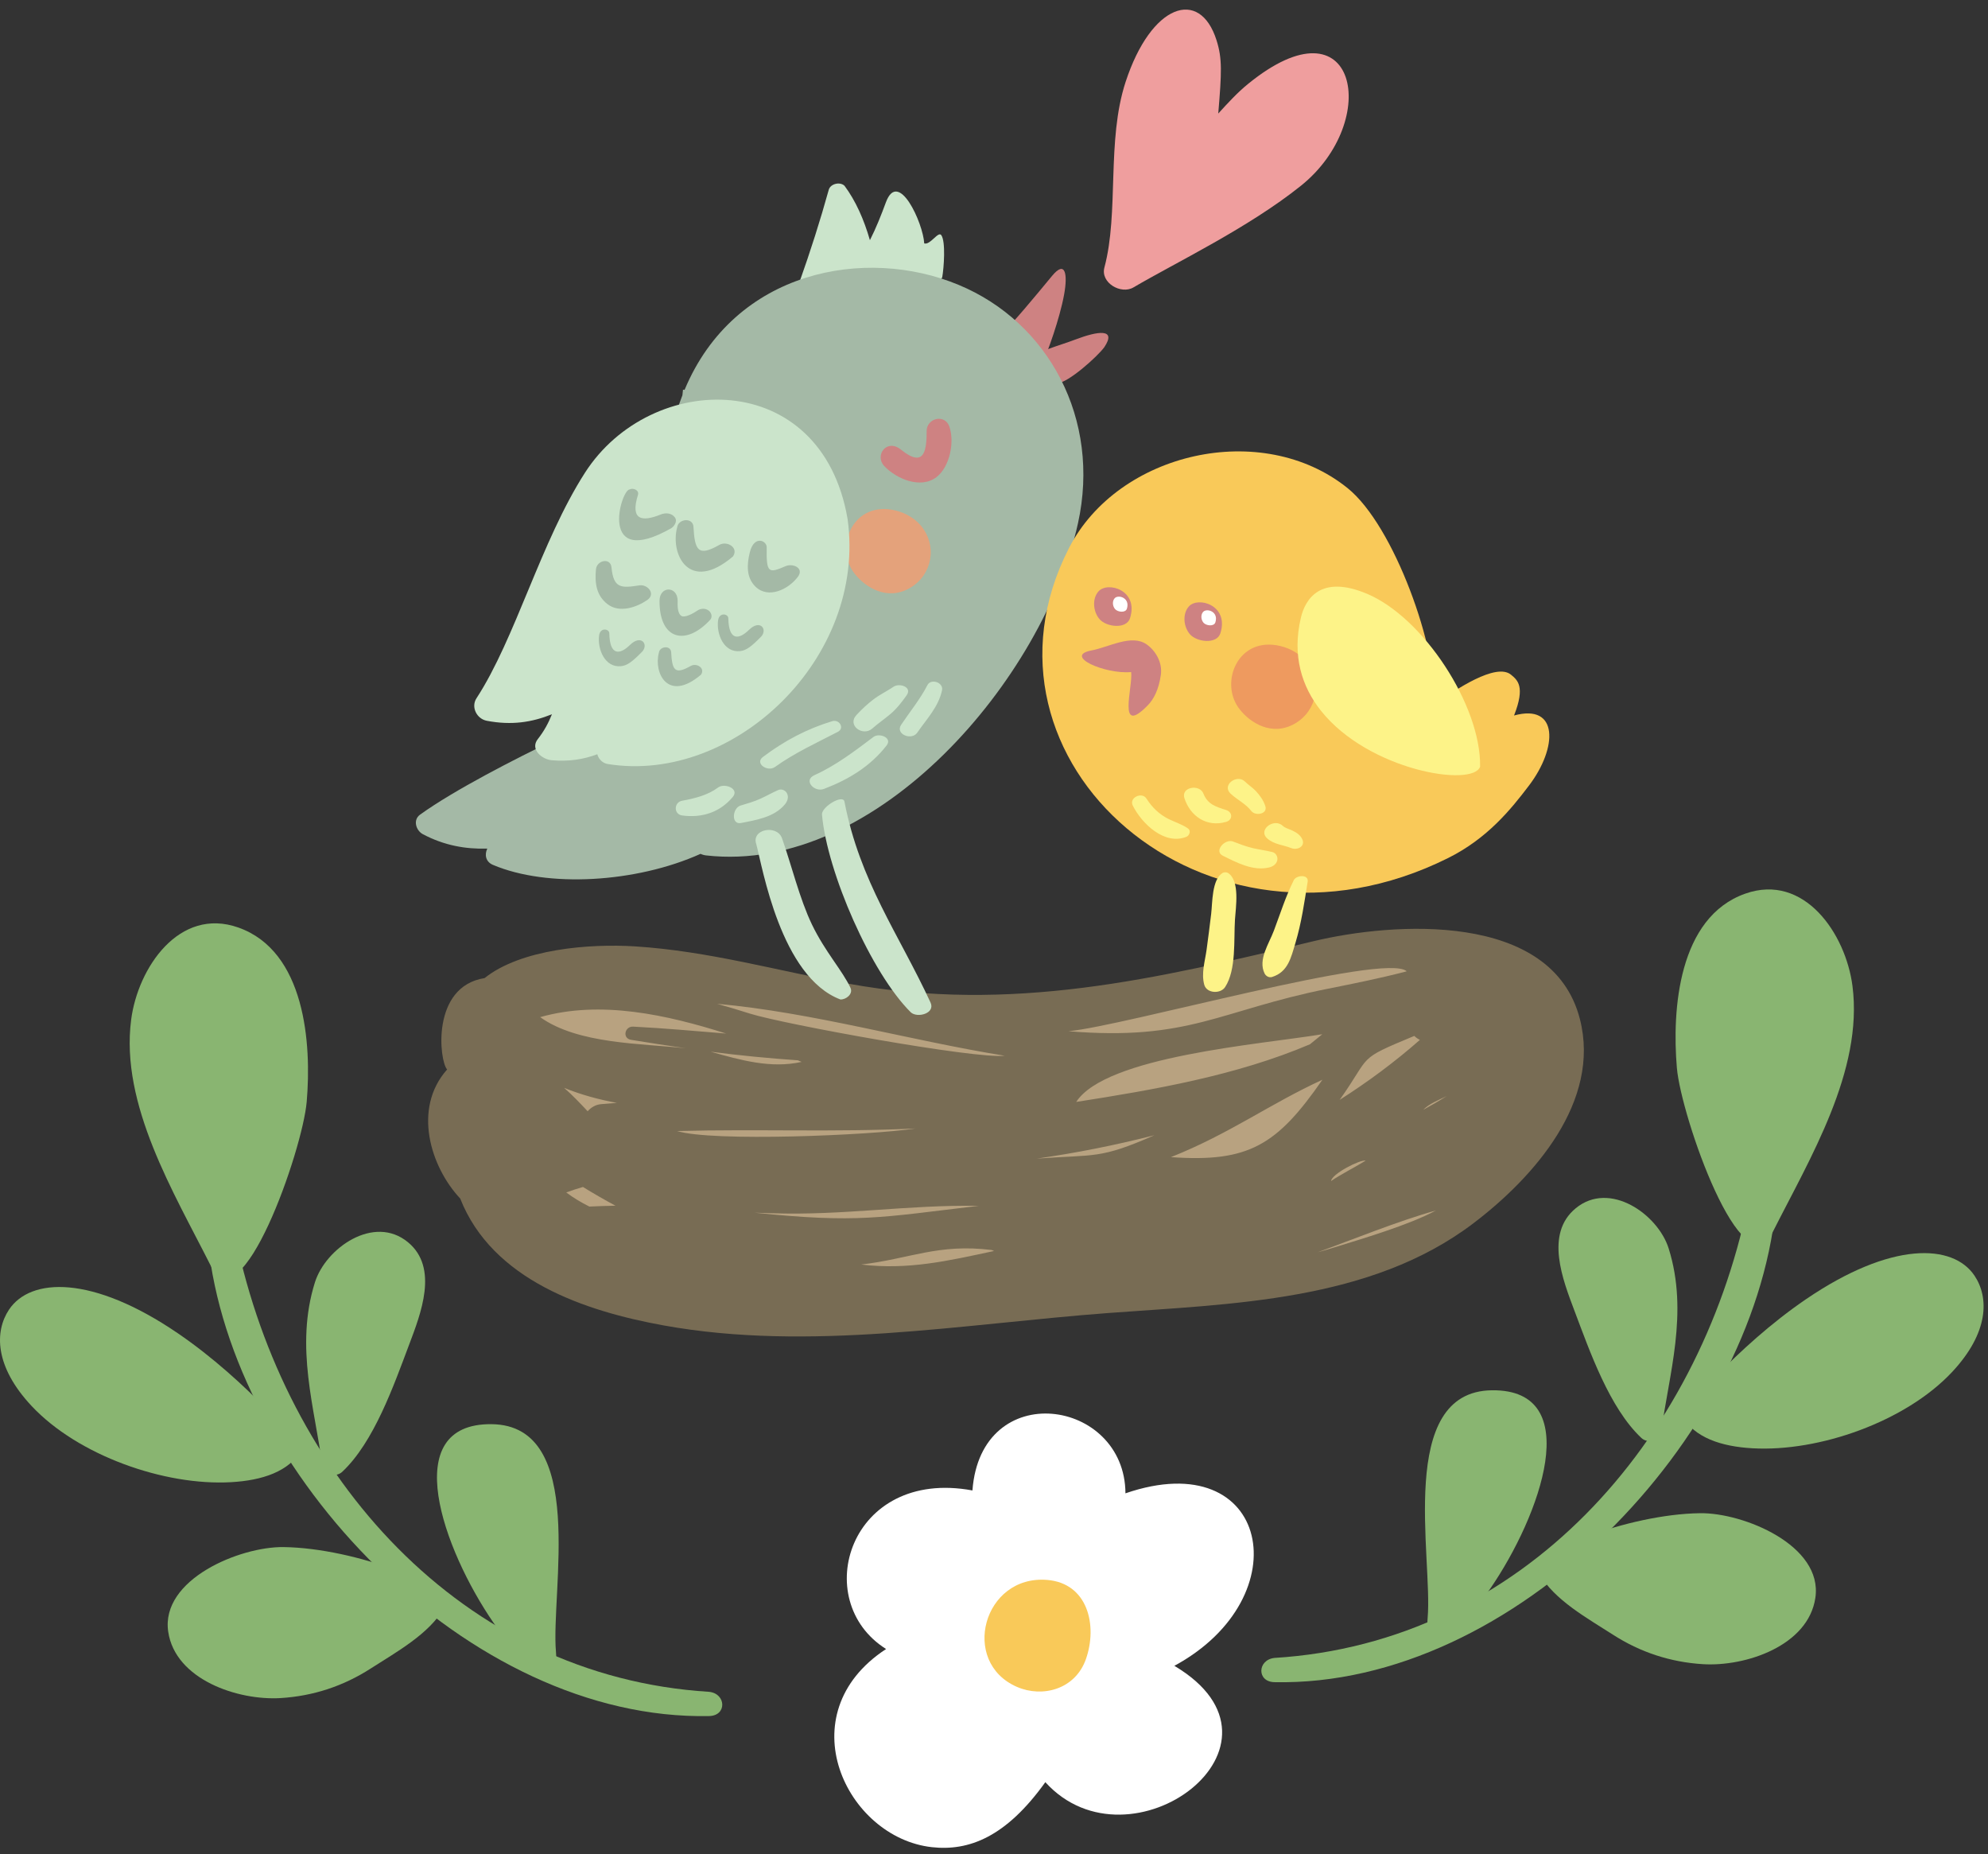 <?xml version="1.0" encoding="UTF-8" standalone="no"?>
<svg width="148px" height="138px" viewBox="0 0 148 138" version="1.1" xmlns="http://www.w3.org/2000/svg" xmlns:xlink="http://www.w3.org/1999/xlink">
    <rect x="0" y="0" width="148" height="138" fill="#333333" stroke="none"/>
    <!-- Generator: Sketch 41.2 (35397) - http://www.bohemiancoding.com/sketch -->
    <title>birds</title>
    <desc>Created with Sketch.</desc>
    <defs></defs>
    <g id="Templates" stroke="none" stroke-width="1" fill="none" fill-rule="evenodd">
        <g id="Template1-Cover" transform="translate(-109, -349)">
            <g id="birds" transform="translate(109, 349)">
                <path d="M78.325,20.532 C76.963,22.175 75.618,23.825 74.117,25.356 C73.48,26.007 74.576,26.779 75.134,26.217 C75.275,26.075 75.408,25.928 75.547,25.784 C75.611,25.899 75.704,25.999 75.821,26.079 C75.65,27.02 77.288,27.435 77.768,26.62 C77.929,26.346 78.885,23.774 79.221,21.916 C79.497,20.395 79.312,19.339 78.325,20.532" id="Fill-1" fill="#CE8282"></path>
                <path d="M77.02,26.637 C76.612,27.737 77.693,28.528 78.681,28.528 C79.507,28.528 81.731,26.505 82.208,25.848 C83.165,24.421 81.719,24.64 80.074,25.266 C78.775,25.761 77.21,26.124 77.02,26.637" id="Fill-2" fill="#CE8282"></path>
                <g id="Group-6" transform="translate(59.051, 13.455)">
                    <path d="M9.755,4.662 C9.675,3.164 7.831,-0.928 6.897,1.615 C6.546,2.57 6.169,3.52 5.711,4.422 C5.265,2.87 4.646,1.482 3.821,0.375 C3.49,0.049 2.772,0.218 2.647,0.67 C2.005,2.986 1.277,5.256 0.474,7.52 C-1.175,12.177 10.953,7.958 11.096,7.174 C11.218,6.492 11.364,4.524 11.025,4.048 C10.795,3.725 10.209,4.806 9.755,4.662" id="Fill-3" fill="#CBE4CB"></path>
                    <path d="M28.376,110.534 C37.805,105.434 35.487,94.002 24.735,97.695 C24.7,90.623 13.97,89.051 13.344,97.481 C4.185,95.786 1.172,105.673 6.915,109.283 C-0.482,114.126 3.948,123.317 10.315,124.031 C13.079,124.34 15.843,123.28 18.771,119.194 C25.095,126.173 38.249,116.402 28.376,110.534" id="Fill-5" fill="#FFFFFF"></path>
                </g>
                <path d="M130.112,89.673 C126.428,107.297 113.365,122.258 94.882,123.401 C93.609,123.536 93.542,125.179 94.882,125.206 C112.766,125.566 130.438,107.126 132.194,89.92 C132.307,88.817 130.404,88.697 130.112,89.673" id="Fill-7" fill="#89B571"></path>
                <g id="Group-11" transform="translate(124.081, 65.778)" fill="#89B571">
                    <path d="M13.829,7.605 C13.328,3.732 10.248,-0.813 5.853,0.735 C0.862,2.493 0.386,9.379 0.757,13.708 C1.066,17.312 5.634,30.404 7.902,25.908 C10.648,20.457 14.645,13.929 13.829,7.605" id="Fill-8"></path>
                    <path d="M10.363,30.928 C5.132,34.493 1.091,39.488 1.119,39.589 C2.064,41.241 4.075,41.888 6.383,42.019 C11.354,42.303 17.781,40.028 21.228,36.361 C24.007,33.403 23.997,30.79 22.918,29.176 C21.314,26.774 16.715,26.6 10.363,30.928" id="Fill-10"></path>
                </g>
                <path d="M124.225,92.918 C123.426,90.382 119.837,87.848 117.305,89.934 C114.991,91.837 116.347,95.262 117.218,97.575 C118.347,100.564 119.826,104.814 122.202,107.035 C122.651,107.455 123.584,107.284 123.671,106.603 C124.217,102.359 125.74,97.732 124.225,92.918" id="Fill-12" fill="#89B571"></path>
                <path d="M126.563,112.629 C121.193,112.7 113.725,115.611 114.586,117.124 C115.711,119.1 118.188,120.452 120.068,121.664 C122.112,122.981 124.354,123.715 126.772,123.866 C129.953,124.064 134.628,122.497 135.149,118.921 C135.717,115.027 129.807,112.586 126.563,112.629" id="Fill-13" fill="#89B571"></path>
                <path d="M111.071,103.48 C103.93,103.56 106.681,115.978 106.282,120.435 C106.023,123.336 108.607,121.647 110.944,118.245 C114.66,112.838 118.094,103.403 111.071,103.48" id="Fill-14" fill="#89B571"></path>
                <path d="M117.62,75.857 C115.563,67.797 103.711,68.632 97.78,70.056 C86.034,72.874 75.29,75.427 63.139,73.213 C57.801,72.24 52.75,70.791 47.293,70.441 C43.883,70.222 38.784,70.636 36.075,72.8 C32.079,73.429 32.704,78.985 33.287,79.602 C30.697,82.511 32.052,86.857 34.26,89.206 C36.66,95.291 43.555,97.596 49.429,98.657 C60.254,100.614 71.631,98.545 82.474,97.732 C91.638,97.045 102.012,96.89 109.702,91.041 C114.215,87.61 119.183,81.976 117.62,75.857" id="Fill-15" fill="#786C54"></path>
                <path d="M41.237,55.096 C38.36,56.482 33.816,58.801 31.27,60.636 C30.722,61.031 30.969,61.819 31.484,62.092 C33.075,62.933 34.66,63.209 36.278,63.163 C36.065,63.597 36.143,64.138 36.694,64.372 C40.747,66.093 47.351,65.712 52.154,63.553 C52.278,63.612 52.418,63.652 52.575,63.67 C65.352,65.106 77.723,50.441 80.254,38.94 C81.956,31.209 78.082,23.998 71.374,21.206 C64.444,18.32 54.692,20.088 50.965,29.017 L50.847,29.004 L50.804,29.415 C50.723,29.627 50.643,29.841 50.567,30.06 C50.476,30.326 50.534,30.549 50.675,30.717 C50.558,31.924 50.425,33.393 50.425,33.792 C50.425,34.284 49.454,36.593 48.748,38.273 C48.533,38.786 48.341,39.239 48.198,39.599 C47.985,40.131 47.726,40.715 47.442,41.356 C46.991,42.375 46.474,43.54 45.954,44.93 C45.582,45.923 45.177,46.672 44.822,47.331 C44.375,48.158 44.002,48.849 43.842,49.732 C43.647,50.804 42.106,53.585 41.237,55.096" id="Fill-16" fill="#A4B9A6"></path>
                <path d="M70.671,31.735 C70.352,30.845 69.111,31.074 68.989,31.972 C68.99,33.458 68.866,34.913 67.072,33.466 C66.009,32.609 65.093,33.904 65.826,34.684 C66.72,35.638 68.536,36.419 69.718,35.513 C70.716,34.746 71.081,32.881 70.671,31.735" id="Fill-17" fill="#CE8282"></path>
                <path d="M79.585,40.787 C71.465,56.623 89.715,72.876 107.805,63.866 C110.734,62.407 112.484,60.241 113.831,58.465 C115.965,55.655 116.048,52.34 112.716,53.255 C113.568,51.088 112.976,50.627 112.496,50.224 C111.389,49.296 108.34,51.323 106.789,52.457 C107.052,48.358 103.817,39.145 100.322,36.33 C93.939,31.188 83.24,33.656 79.585,40.787" id="Fill-18" fill="#F9C959"></path>
                <path d="M81.258,48.413 C79.129,48.815 82.269,50.205 84.211,50.021 C84.352,51.124 83.139,54.878 85.464,52.481 C85.892,52.039 86.265,51.327 86.42,50.241 C86.558,49.285 86.004,48.404 85.354,47.956 C84.236,47.182 82.546,48.17 81.258,48.413" id="Fill-19" fill="#CE8282"></path>
                <path d="M90.852,47.137 C91.518,45.055 89.206,44.37 88.512,45.133 C88.026,45.665 88.091,46.631 88.585,47.207 C89.095,47.797 90.584,47.972 90.852,47.137" id="Fill-20" fill="#CE8282"></path>
                <path d="M90.48,46.323 C90.739,45.513 89.839,45.247 89.569,45.544 C89.381,45.751 89.405,46.127 89.598,46.35 C89.797,46.58 90.376,46.648 90.48,46.323" id="Fill-21" fill="#FFFFFF"></path>
                <path d="M94.198,59.997 C94.049,59.549 93.804,59.211 93.486,58.87 C93.243,58.612 92.937,58.425 92.686,58.175 C92.097,57.588 90.917,58.432 91.622,59.081 C92.111,59.533 92.746,59.828 93.157,60.364 C93.461,60.759 94.397,60.595 94.198,59.997 Z M91.273,60.287 C90.515,60.046 89.906,59.869 89.592,59.07 C89.307,58.336 87.911,58.575 88.174,59.402 C88.607,60.759 89.845,61.589 91.273,61.175 C91.797,61.023 91.776,60.447 91.273,60.287 Z M94.728,63.42 C94.259,63.304 93.775,63.242 93.301,63.135 C92.783,63.016 92.283,62.821 91.785,62.633 C91.196,62.41 90.341,63.351 91.035,63.692 C92.076,64.204 93.263,64.845 94.463,64.57 C94.748,64.505 95.016,64.34 95.088,64.036 C95.148,63.781 94.993,63.486 94.728,63.42 Z M88.452,61.67 C88.008,61.351 87.469,61.197 86.981,60.952 C86.294,60.606 85.76,60.085 85.35,59.438 C85.018,58.913 84.033,59.366 84.332,59.962 C85.004,61.299 86.689,62.935 88.322,62.285 C88.549,62.195 88.68,61.833 88.452,61.67 Z M96.939,62.441 C96.782,62.129 96.509,61.963 96.204,61.815 C95.965,61.698 95.682,61.643 95.492,61.464 C94.847,60.853 93.593,61.777 94.365,62.427 C94.889,62.868 95.52,62.879 96.123,63.124 C96.593,63.313 97.214,62.986 96.939,62.441 L96.939,62.441 Z" id="Fill-22" fill="#FDF388"></path>
                <path d="M91.418,64.973 C91.315,64.908 91.124,64.911 91.021,64.973 C90.21,65.459 90.267,67.198 90.168,68.016 C90.058,68.911 89.95,69.807 89.825,70.7 C89.706,71.554 89.419,72.448 89.653,73.296 C89.834,73.95 90.863,73.993 91.206,73.469 C92.049,72.18 91.844,69.943 91.939,68.451 C91.997,67.548 92.327,65.543 91.418,64.973" id="Fill-23" fill="#FDF388"></path>
                <g id="Group-27" transform="translate(81.475, 0)">
                    <path d="M14.844,65.51 C14.242,66.715 13.836,68.007 13.363,69.266 C12.994,70.254 12.165,71.423 12.668,72.454 C12.767,72.655 13.002,72.79 13.23,72.717 C14.42,72.339 14.635,71.284 14.972,70.165 C15.411,68.706 15.638,67.131 15.876,65.627 C15.967,65.06 15.035,65.127 14.844,65.51" id="Fill-24" fill="#FDF388"></path>
                    <path d="M11.435,6.249 C10.64,6.896 9.932,7.669 9.22,8.452 C9.473,5.401 9.53,4.376 9.092,2.997 C7.848,-0.934 4.224,0.281 2.322,6.1 C0.889,10.481 1.846,15.794 0.744,19.911 C0.439,21.053 1.98,21.937 2.905,21.393 C6.066,19.536 11.456,16.965 15.372,13.828 C21.408,8.994 19.55,-0.362 11.435,6.249" id="Fill-26" fill="#EF9E9E"></path>
                </g>
                <path d="M97.413,49.472 C96.926,48.752 96.13,48.272 95.295,48.078 C92.203,47.36 90.823,50.685 92.176,52.641 C92.818,53.567 94.376,54.772 96.094,54.012 C97.88,53.221 98.5,51.082 97.413,49.472" id="Fill-28" fill="#EE9A5F"></path>
                <path d="M68.752,39.381 C68.265,38.661 67.469,38.181 66.634,37.987 C63.541,37.269 62.162,40.594 63.515,42.55 C64.157,43.476 65.715,44.681 67.433,43.921 C69.219,43.13 69.84,40.991 68.752,39.381" id="Fill-29" fill="#E4A27B"></path>
                <path d="M84.125,46.015 C84.791,43.934 82.479,43.249 81.785,44.011 C81.299,44.544 81.363,45.51 81.858,46.086 C82.367,46.676 83.857,46.851 84.125,46.015" id="Fill-30" fill="#CE8282"></path>
                <path d="M77.96,117.595 C73.207,117.204 71.45,123.703 75.709,125.557 C77.592,126.377 80.046,125.76 80.846,123.481 C81.719,120.992 80.993,117.845 77.96,117.595" id="Fill-31" fill="#F9C959"></path>
                <path d="M17.56,92.196 C21.244,109.82 34.307,124.78 52.79,125.924 C54.063,126.059 54.131,127.702 52.79,127.728 C34.906,128.089 17.233,109.649 15.477,92.442 C15.365,91.34 17.267,91.22 17.56,92.196" id="Fill-32" fill="#89B571"></path>
                <g id="Group-36" transform="translate(0, 68.02)" fill="#89B571">
                    <path d="M9.763,7.885 C10.263,4.012 13.343,-0.532 17.738,1.015 C22.728,2.773 23.205,9.66 22.833,13.988 C22.525,17.592 17.956,30.685 15.689,26.189 C12.944,20.737 8.946,14.209 9.763,7.885" id="Fill-33"></path>
                    <path d="M13.228,31.209 C18.459,34.773 22.5,39.769 22.473,39.87 C21.527,41.521 19.516,42.168 17.208,42.3 C12.237,42.584 5.81,40.308 2.364,36.641 C-0.416,33.683 -0.405,31.07 0.672,29.456 C2.277,27.054 6.876,26.88 13.228,31.209" id="Fill-35"></path>
                </g>
                <path d="M23.447,95.441 C24.246,92.904 27.835,90.371 30.368,92.457 C32.681,94.36 31.325,97.785 30.453,100.097 C29.325,103.086 27.846,107.337 25.469,109.557 C25.021,109.977 24.088,109.806 24.001,109.126 C23.455,104.882 21.931,100.254 23.447,95.441" id="Fill-37" fill="#89B571"></path>
                <path d="M21.109,115.151 C26.48,115.222 33.948,118.134 33.085,119.647 C31.962,121.623 29.483,122.975 27.603,124.186 C25.559,125.503 23.317,126.238 20.899,126.389 C17.719,126.587 13.044,125.02 12.522,121.444 C11.955,117.55 17.864,115.108 21.109,115.151" id="Fill-38" fill="#89B571"></path>
                <path d="M36.601,106.003 C43.742,106.083 40.992,118.501 41.39,122.958 C41.65,125.859 39.065,124.169 36.728,120.768 C33.012,115.361 29.578,105.925 36.601,106.003" id="Fill-39" fill="#89B571"></path>
                <path d="M63.101,38.636 C61.17,27.32 48.464,27.535 43.55,35.184 C40.259,40.307 38.373,47.529 35.474,51.97 C35.046,52.624 35.489,53.505 36.239,53.648 C38.082,54 39.589,53.766 41.092,53.162 C40.832,53.806 40.503,54.423 40.041,55.007 C39.433,55.776 40.361,56.523 41.064,56.585 C42.343,56.695 43.441,56.526 44.466,56.138 C44.561,56.495 44.852,56.804 45.249,56.868 C54.649,58.376 64.535,48.972 63.101,38.636" id="Fill-40" fill="#CBE4CB"></path>
                <path d="M46.901,48.003 C46.136,48.753 45.397,48.811 45.361,47.154 C45.379,46.806 44.687,46.665 44.601,47.297 C44.466,48.3 45.025,49.712 46.234,49.584 C46.694,49.536 47.061,49.266 47.823,48.488 C48.295,47.947 47.72,47.199 46.901,48.003 Z M55.759,46.882 C54.994,47.632 54.255,47.69 54.22,46.033 C54.238,45.685 53.544,45.544 53.459,46.176 C53.323,47.178 53.882,48.591 55.091,48.463 C55.552,48.415 55.919,48.145 56.681,47.367 C57.153,46.826 56.578,46.077 55.759,46.882 Z M52.784,45.467 C52.519,45.243 52.149,45.276 51.881,45.467 C51.571,45.686 50.987,45.978 50.752,45.856 C50.392,45.671 50.449,44.932 50.449,44.726 C50.449,43.596 49.099,43.596 49.099,44.726 C49.091,47.666 51.088,48.083 52.883,46.118 C53.048,45.917 52.967,45.621 52.784,45.467 Z M47.598,43.57 C46.244,43.782 45.674,43.804 45.523,42.229 C45.45,41.483 44.43,41.693 44.366,42.38 C44.271,43.388 44.39,44.33 45.236,44.974 C46.118,45.645 47.385,45.21 48.188,44.659 C48.841,44.21 48.222,43.475 47.598,43.57 Z M58.497,42.135 C57.215,42.685 57.044,42.681 57.078,40.736 C57.086,40.238 56.139,39.802 55.818,41.122 C55.6,42.01 55.543,42.981 56.244,43.665 C57.195,44.594 58.701,43.874 59.402,42.928 C59.888,42.272 59.014,41.914 58.497,42.135 Z M53.554,40.556 C51.962,41.465 51.725,40.955 51.625,39.208 C51.584,38.491 50.49,38.605 50.412,39.254 C49.879,41.237 51.298,44.192 54.567,41.418 C55.013,40.757 54.124,40.232 53.554,40.556 Z M50.259,38.532 C50.017,38.18 49.557,38.145 49.192,38.293 C47.803,38.857 46.901,38.732 47.495,36.831 C47.604,36.481 47.128,36.288 46.864,36.432 C46.21,36.475 44.501,42.428 49.982,39.31 C50.238,39.133 50.425,38.775 50.259,38.532 Z M51.422,49.567 C50.221,50.252 50.041,49.868 49.966,48.549 C49.935,48.008 49.11,48.094 49.051,48.584 C48.649,50.08 49.72,52.311 52.186,50.218 C52.524,49.718 51.852,49.322 51.422,49.567 L51.422,49.567 Z" id="Fill-41" fill="#A4B9A6"></path>
                <path d="M63.323,73.54 C62.709,72.225 61.423,70.843 60.447,68.813 C59.527,66.903 58.92,64.367 58.211,62.371 C57.819,61.354 55.917,61.714 56.302,62.829 C56.768,64.574 58.129,72.713 62.564,74.391 C62.973,74.413 63.517,73.996 63.323,73.54" id="Fill-42" fill="#CBE4CB"></path>
                <path d="M69.275,74.62 C66.927,69.539 64.014,65.623 62.867,59.664 C62.758,59.101 61.189,60.03 61.192,60.61 C61.572,64.95 64.87,72.447 67.812,75.354 C68.302,75.792 69.65,75.43 69.275,74.62" id="Fill-43" fill="#CBE4CB"></path>
                <path d="M66.525,51.112 C66.033,51.446 65.499,51.696 65.024,52.058 C64.568,52.405 64.15,52.799 63.76,53.219 C63.041,53.993 64.24,54.844 64.936,54.227 C65.37,53.844 65.846,53.518 66.288,53.147 C66.76,52.749 67.146,52.248 67.501,51.745 C67.932,51.13 66.954,50.82 66.525,51.112 Z M65.03,54.849 C63.633,55.902 62.233,56.974 60.631,57.696 C59.779,58.08 60.62,58.993 61.338,58.721 C63.171,58.023 64.796,57.042 66.007,55.482 C66.456,54.902 65.452,54.531 65.03,54.849 Z M61.966,53.675 C60.066,54.25 58.385,55.145 56.801,56.338 C56.156,56.824 57.148,57.479 57.692,57.088 C59.151,56.041 60.781,55.297 62.37,54.474 C62.907,54.198 62.478,53.521 61.966,53.675 Z M57.942,58.801 C57.497,58.994 57.076,59.238 56.634,59.439 C56.15,59.66 55.634,59.808 55.126,59.96 C54.521,60.141 54.412,61.406 55.17,61.257 C56.308,61.033 57.642,60.822 58.429,59.876 C58.615,59.652 58.729,59.359 58.601,59.074 C58.494,58.834 58.192,58.692 57.942,58.801 Z M53.464,58.612 C52.698,59.184 51.709,59.434 50.784,59.598 C50.164,59.708 50.138,60.608 50.784,60.696 C52.255,60.896 53.589,60.468 54.551,59.321 C55.075,58.695 53.933,58.261 53.464,58.612 Z M69.042,50.996 C68.502,52.046 67.746,52.964 67.09,53.942 C66.62,54.645 67.866,55.143 68.286,54.533 C68.987,53.515 69.865,52.619 70.131,51.38 C70.257,50.797 69.31,50.475 69.042,50.996 L69.042,50.996 Z" id="Fill-44" fill="#CBE4CB"></path>
                <path d="M83.893,45.307 C84.151,44.497 83.252,44.231 82.984,44.527 C82.794,44.735 82.819,45.11 83.012,45.334 C83.21,45.564 83.79,45.632 83.893,45.307" id="Fill-45" fill="#FFFFFF"></path>
                <path d="M43.878,89.806 C43.265,89.503 42.689,89.154 42.156,88.757 C42.566,88.603 42.981,88.467 43.4,88.348 C44.19,88.838 44.999,89.299 45.82,89.742 C45.173,89.753 44.526,89.774 43.878,89.806 Z M56.168,90.263 C56.62,90.276 57.058,90.288 57.479,90.302 C62.708,90.488 67.623,89.659 72.858,89.753 C65.515,90.618 63.899,91.056 56.168,90.263 Z M45.921,82.089 C45.523,82.118 45.125,82.15 44.727,82.186 C44.348,82.219 43.993,82.43 43.749,82.712 C43.169,82.094 42.594,81.49 42,80.972 C43.265,81.485 44.578,81.84 45.921,82.089 Z M50.41,84.184 C56.318,84.023 62.264,84.282 68.157,83.994 C64.79,84.509 53.001,84.995 50.41,84.184 Z M107.703,81.581 C107.132,81.942 106.542,82.284 105.955,82.605 C106.402,82.141 107.127,81.87 107.703,81.581 Z M101.668,86.387 C101.1,86.75 99.638,87.512 99.093,87.907 C99.15,87.363 101.284,86.285 101.668,86.387 Z M73.839,93.041 C73.893,93.066 73.948,93.09 74.002,93.113 C70.576,93.847 67.602,94.541 64.111,94.12 C67.703,93.704 69.855,92.54 73.839,93.041 Z M85.945,84.495 C81.858,86.294 81.554,85.913 77.185,86.237 C80.144,85.812 83.047,85.237 85.945,84.495 Z M98.441,76.979 C98.137,77.232 97.831,77.482 97.52,77.728 C92.04,80.059 85.899,81.114 80.12,82.018 C82.332,78.611 93.797,77.743 98.441,76.979 Z M99.733,81.865 C102.161,78.45 100.91,78.926 105.289,77.104 C105.408,77.222 105.548,77.323 105.706,77.4 C103.841,79.04 101.838,80.526 99.733,81.865 Z M98.448,80.368 C95.079,85.225 92.968,86.54 87.173,86.126 C91.542,84.389 94.53,82.163 98.448,80.368 Z M59.398,78.92 L59.679,79.038 C57.383,79.548 55.164,78.912 52.903,78.28 C55.069,78.563 57.218,78.766 59.398,78.92 Z M54.057,76.928 C51.752,76.741 49.45,76.53 47.139,76.413 C46.504,76.381 46.313,77.285 46.98,77.395 C48.341,77.616 49.703,77.831 51.067,78.027 C47.729,77.654 43.037,77.725 40.213,75.707 C44.713,74.425 49.661,75.534 54.057,76.928 Z M55.844,75.448 C55.075,75.206 54.249,74.952 53.388,74.714 C60.509,75.359 67.659,77.428 74.797,78.58 C72.591,78.832 58.343,76.233 55.844,75.448 Z M104.726,72.293 C104.682,72.306 104.637,72.319 104.592,72.331 C102.69,72.826 100.766,73.211 98.838,73.596 C90.836,75.194 88.517,77.503 79.541,76.754 C83.639,76.391 103.131,70.848 104.726,72.293 Z M98.084,93.212 C100.611,92.297 104.093,90.877 106.896,90.098 C104.91,91.178 101.342,92.223 99.176,92.894 C98.813,93.006 98.448,93.111 98.084,93.212 L98.084,93.212 Z" id="Fill-46" fill="#B8A280"></path>
                <path d="M110.189,57.061 C110.262,52.512 105.962,45.957 101.766,44.194 C98.295,42.735 97.169,44.61 96.848,45.969 C96.177,48.81 96.918,51.111 98.338,52.898 C101.884,57.365 109.664,58.621 110.189,57.061" id="Fill-47" fill="#FDF388"></path>
            </g>
        </g>
    </g>
</svg>